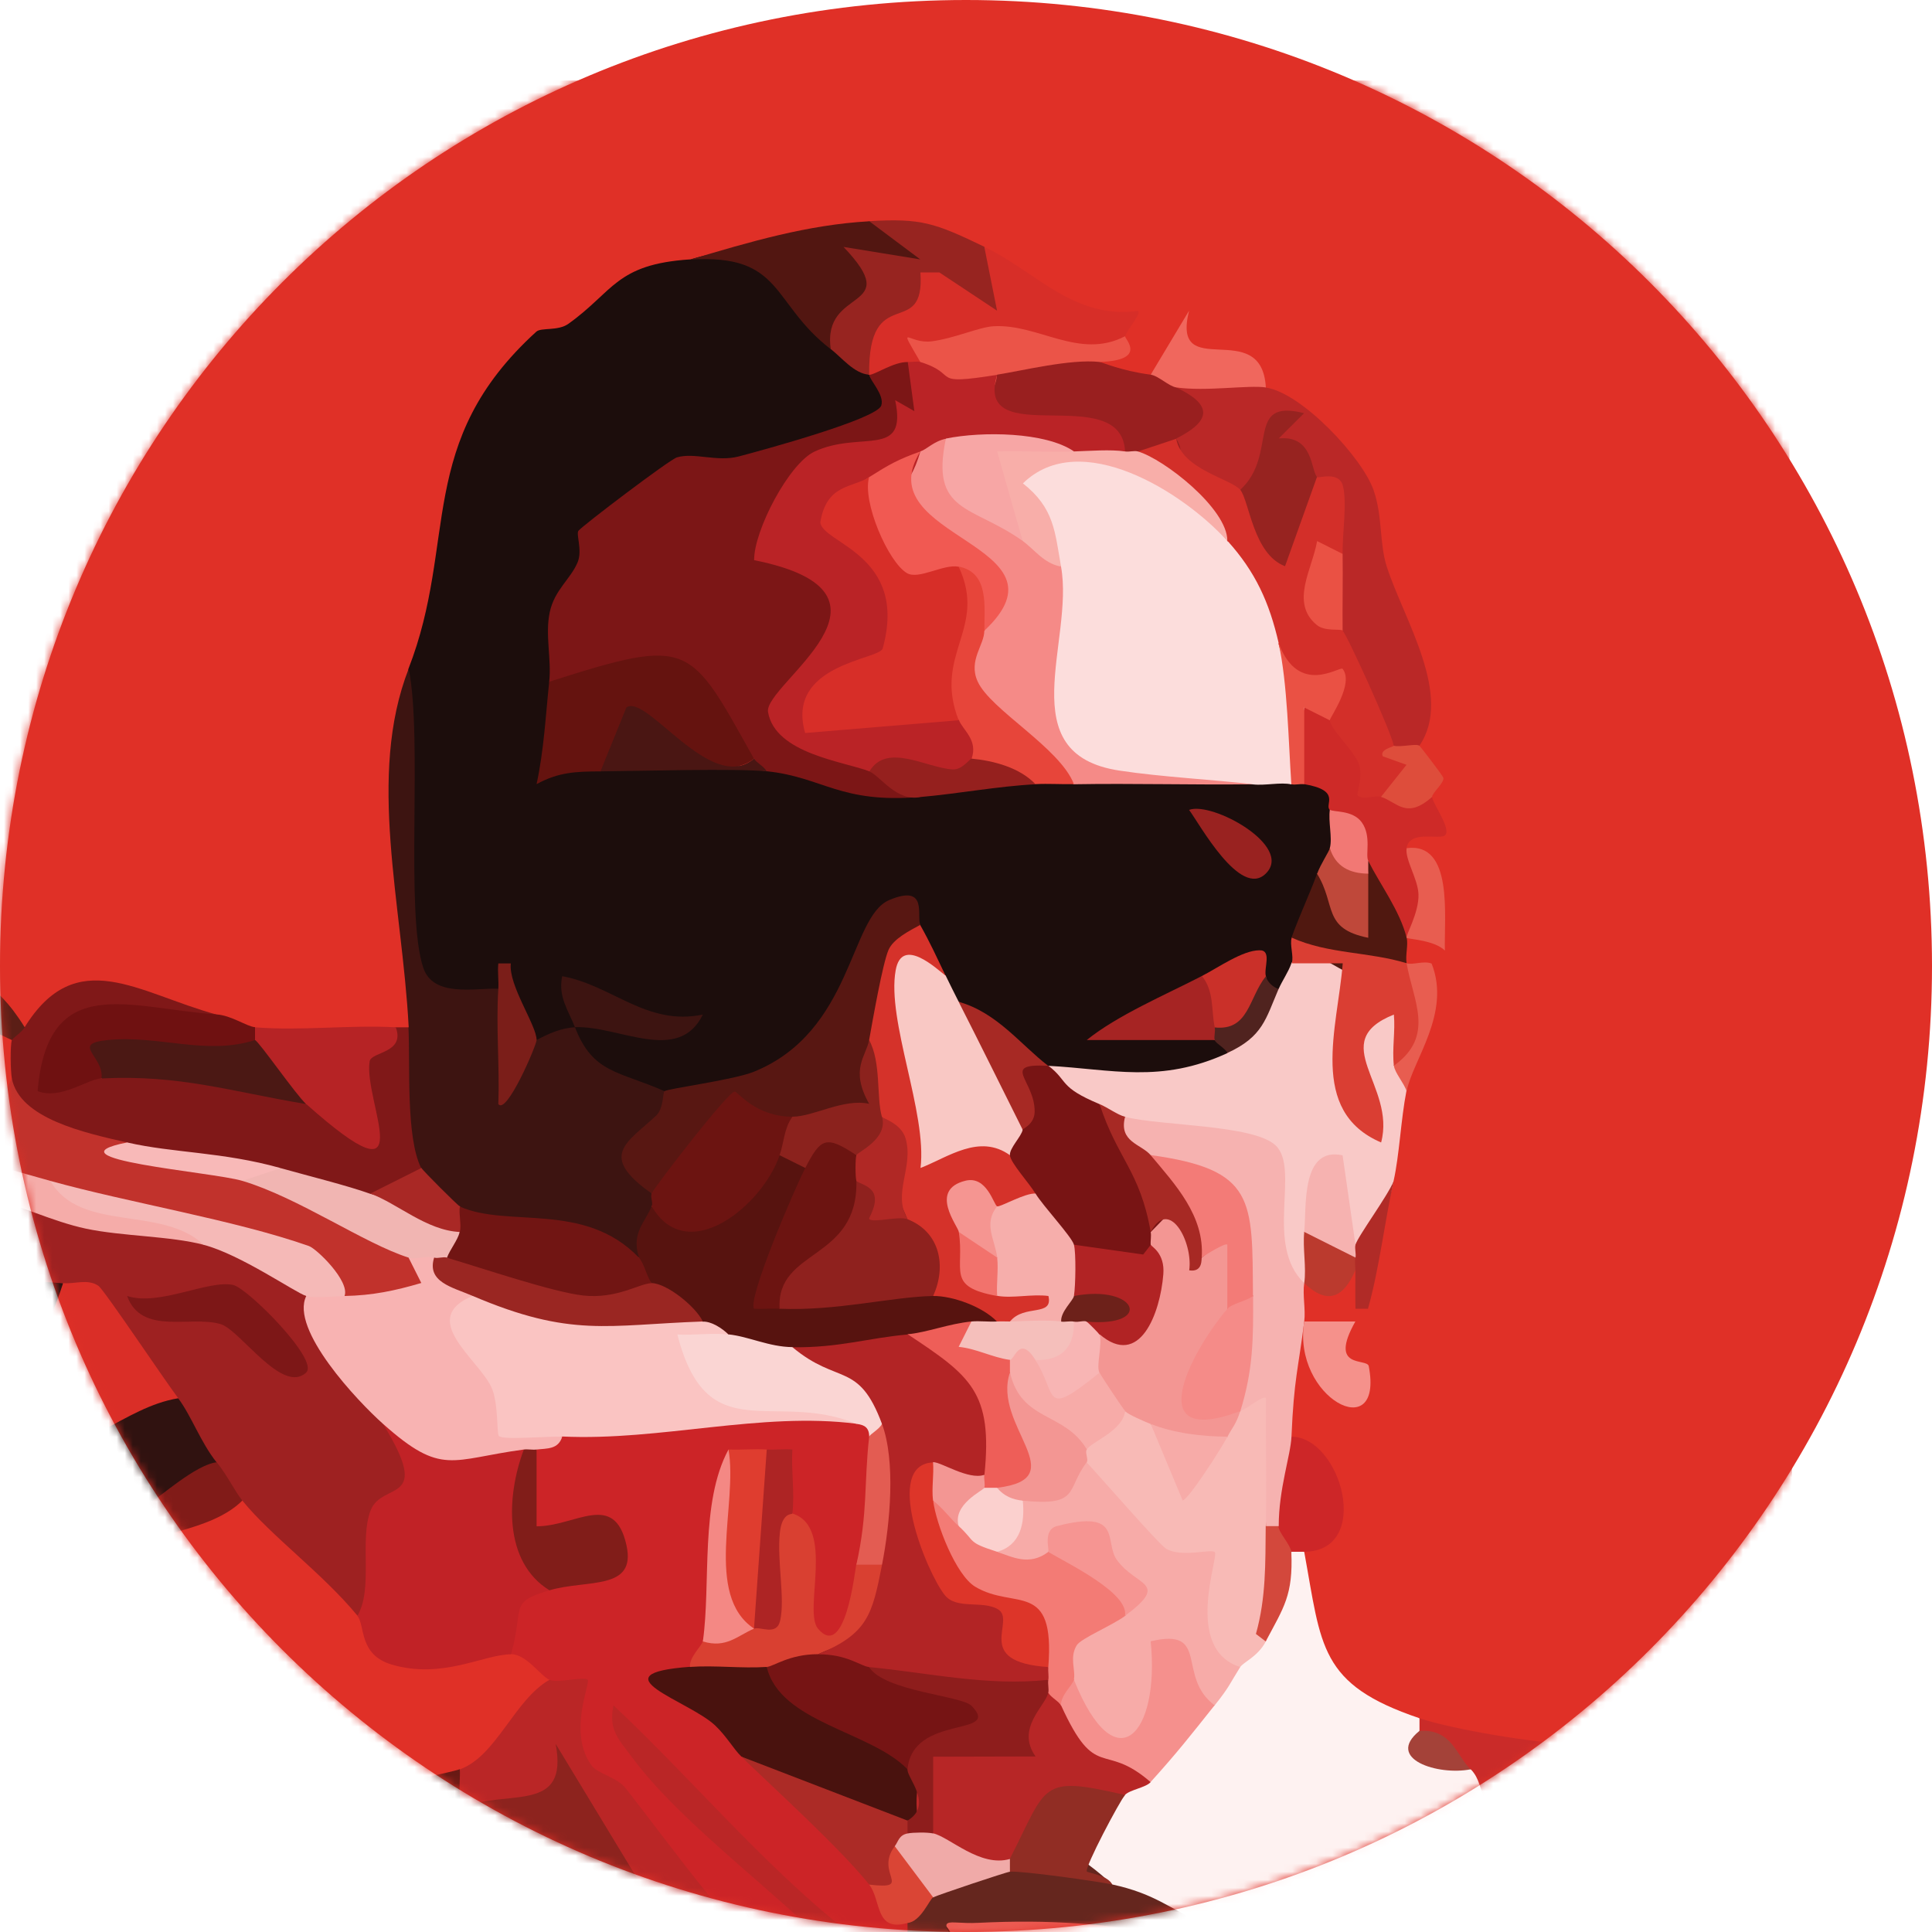 <svg width="240" height="240" viewBox="0 0 240 240" fill="none" xmlns="http://www.w3.org/2000/svg">
<g clip-path="url(#clip0_6304_28059)">
<g clip-path="url(#clip1_6304_28059)">
<path d="M120 240C186.5 240 240 186.5 240 120C240 53.5 186.5 0 120 0C53.5 0 0 53.5 0 120C0 186.5 53.5 240 120 240Z" fill="#E03027"/>
<mask id="mask0_6304_28059" style="mask-type:alpha" maskUnits="userSpaceOnUse" x="0" y="0" width="240" height="240">
<path d="M120 240C186.5 240 240 186.5 240 120C240 53.5 186.5 0 120 0C53.5 0 0 53.5 0 120C0 186.5 53.5 240 120 240Z" fill="#E03027"/>
</mask>
<g mask="url(#mask0_6304_28059)">
<path d="M106.384 176.88C108.4 175.552 109.104 176.368 107.968 178.464C110 182.208 109.888 191.904 106.384 194.352C111.328 198.08 100.448 208.384 98.72 203.456C99.296 198.128 99.2 192.976 98.448 188C97.168 186.192 96.112 183.536 95.264 180.048C93.792 184.32 91.984 184.336 90.496 180.048C88.64 187.632 88.592 195.04 90.352 202.288L87.312 203.888C90 204.896 89.472 205.952 85.728 207.072C85.952 209.296 85.056 209.776 83.12 209.216C88.032 208.576 95.76 213.376 92.096 218.192L105.52 226.688C109.024 229.12 109.856 231.584 107.984 234.08C110.88 233.584 112.464 235.184 112.752 238.848C114.144 239.296 114.112 239.824 112.752 240.432C112.192 244.544 110.912 245.008 107.984 242.016C105.776 241.04 104.624 241.456 104.8 243.6C107.632 245.296 106.176 246.176 103.216 246.784H98.448C88.224 243.52 78.608 229.392 72.576 220.096C69.584 215.472 69.12 214.08 68.256 208.64C64.528 211.344 63.12 209.712 63.488 205.456C57.76 202.56 62.848 191.952 68.256 197.504C67.808 194.528 70.016 193.072 74.912 193.152L74.32 191.152C64.064 195.632 63.408 187.584 66.672 180.016L69.856 178.432L73.024 175.312C84.16 174.704 95.296 175.216 106.416 176.848L106.384 176.88Z" fill="#CC2427"/>
<path d="M176.32 213.44C177.712 213.888 177.68 214.416 176.32 215.024C177.536 217.2 179.648 218.784 182.672 219.792C187.008 218.608 187.584 219.968 184.256 222.976C188.368 225.424 187.296 227.36 182.672 226.16C182.416 231.584 180.816 232.656 177.904 229.344C176.416 233.52 175.36 237.232 174.72 240.464C177.584 242.256 178.112 244.384 176.304 246.816H163.584L149.936 242.608L149.28 238.864C145.728 239.232 138.256 237.984 138.16 234.096C128.912 233.376 132.752 223.296 139.744 222.976C138.608 220.592 139.664 220.064 142.928 221.392C140.256 217.92 146.672 209.344 150.88 211.856C149.248 208.608 149.92 205.504 154.064 207.088C152.352 203.104 153.376 202.224 157.248 203.904C157.488 199.6 158.56 195.888 160.432 192.784C160.88 191.392 161.408 191.424 162.016 192.784C165.248 194.096 167.328 198.096 168.272 204.784C172.656 207.472 175.344 210.352 176.32 213.456V213.44Z" fill="#FEF2F1"/>
<path d="M25.328 154.624C28.624 152.64 39.008 156.032 38.048 160.976C41.632 164.32 49.328 172.288 47.584 176.864C54.448 182.064 54.864 186.128 48.832 189.008C49.744 196.096 48.272 199.984 44.4 200.704C39.312 201.728 27.488 191.44 30.096 186.4C25.552 187.6 24.56 185.568 26.912 181.632C22.224 183.808 19.568 177.504 22.144 173.68L18.464 174L7.84 159.376C4.672 163.024 0.032 163.536 -6.048 160.912C-9.36 164.576 -12.8 166.272 -14.4 160.96C-14.848 162.352 -15.376 162.32 -15.984 160.96V149.84C-15.312 145.76 -14.192 145.152 -10.432 144.688C1.536 147.92 13.456 151.216 25.344 154.608L25.328 154.624Z" fill="#9E2121"/>
<path d="M195.392 216.624C204.816 217.776 209.856 223.888 212.88 232.512C217.648 229.968 219.936 236.16 220.832 240.464C220.736 242.208 222.24 244.88 222.416 246.816H212.88C211.776 246 210.704 245.968 209.696 246.816H203.344L198.912 245.36C195.632 240.208 192.336 235.392 189.04 230.912C186.496 228.384 184.912 225.744 184.272 222.96C183.936 222.592 183.824 220.896 182.688 219.776C180.08 218.992 176.8 217.6 176.336 215.008V213.424C178.944 209.504 193.328 212.304 195.408 216.608L195.392 216.624Z" fill="#CA2B29"/>
<path d="M57.12 222.976C58.48 223.456 58.464 223.984 57.12 224.56C61.12 224.288 62.864 225.648 60.304 229.328C66.336 231.072 71.824 240.224 63.776 240.128C63.36 242.608 62.736 244.832 61.904 246.816H38.064C29.664 246.304 32.624 232.4 38.064 229.328C43.472 226.784 49.216 224.288 55.296 221.84L57.136 222.976H57.12Z" fill="#220E0E"/>
<path d="M9.424 215.024C12.336 213.952 16.048 215.008 20.544 218.208C20.896 212.24 27.552 213.904 30.08 218.208C34.432 215.168 39.424 221.232 34.848 224.56C33.376 227.728 31.792 227.312 29.248 225.52C33.36 232.288 29.616 242.8 23.712 246.816H18.944C12.688 246.336 16.016 239.76 20.112 237.024C20.656 233.424 19.216 230.848 15.76 229.328C15.536 225.664 13.744 228.016 10.384 236.368L7.808 235.68C5.456 236.784 3.344 235.184 1.456 230.912C-2.288 229.072 -0.144 227.616 3.04 226.144C1.744 224.416 1.216 222.304 1.456 219.792C-3.712 213.248 3.664 212.832 9.408 215.024H9.424Z" fill="#A72323"/>
<path d="M68.24 208.672C69.248 209.12 72.576 208.208 73.008 208.672C73.376 209.072 70.496 215.248 73.488 219.312C74.272 220.368 76.656 220.768 77.728 222.144C84.352 230.656 90.528 239.424 98.432 246.816H87.312L82.256 244.592L70.112 224.528C66.16 226.56 60.336 228.256 57.12 224.56C56.976 224.16 57.184 223.536 57.12 222.976C54.048 222.096 54.08 220.704 57.12 219.792C56.976 214.992 63.104 205.808 68.24 208.672Z" fill="#BA2626"/>
<path d="M87.312 246.816H65.056C61.648 244.384 62.464 240.048 67.472 233.808C64.4 233.376 62.4 231.648 60.288 229.328C59.76 228.128 57.92 226.928 57.104 224.56C63.184 222.208 70.672 225.344 69.024 216.624L87.312 246.816Z" fill="#8D231E"/>
<path d="M-14.416 232.512C-12.4 225.984 -7.504 220.448 -3.008 225.424C0.608 223.488 2.624 223.728 3.072 226.144C2.656 227.648 1.904 228.96 1.488 230.912C-1.157 238.101 -1.157 238.101 1.488 230.912C2.208 230.4 3.312 230.208 3.872 229.36C4.496 229.472 7.68 234.864 7.84 235.68C11.52 235.328 11.408 237.776 7.84 238.864C12.208 242.624 7.312 245.904 3.072 246.816H-14.416C-15.712 242.272 -15.648 237.072 -14.416 232.512Z" fill="#B82426"/>
<path d="M34.864 224.56C36.032 220.096 43.296 218.816 45.984 222.976C47.088 225.792 44.448 227.92 38.032 229.328C38.576 236.336 33.216 240.192 38.032 246.816H23.728C23.6 238.448 30.864 235.808 26.768 227.376C26.176 226.144 23.68 226.144 23.68 225.168C23.552 214.272 30.608 224.144 34.848 224.576L34.864 224.56Z" fill="#A02623"/>
<path d="M146.112 240.464C150.768 240.464 150.56 245.776 146.112 246.816H123.856C121.984 245.312 120.4 243.712 119.088 242.048C110.672 237.92 120.48 235.888 126.336 235.632C132.192 235.376 142.368 236.272 146.096 240.464H146.112Z" fill="#ED5D54"/>
<path d="M15.792 229.328L20.592 227.744C23.024 226.784 23.648 238.08 23.44 238.64C23.264 239.12 17.216 241.2 18.976 246.816H3.088C3.872 245.04 7.616 239.872 7.856 238.864C10.752 236.336 13.008 233.808 13.744 229.792L15.808 229.328H15.792Z" fill="#A02623"/>
<path d="M177.904 229.328C181.76 231.104 184.4 233.216 185.856 235.68C193.264 235.616 202.336 244.272 192.208 246.8H181.088C179.312 244.384 177.184 242.272 174.736 240.448C171.536 240.896 169.056 241.296 169.952 237.28L174.72 236.48C167.088 229.168 174.864 230.832 177.904 229.328Z" fill="#FBD4D2"/>
<path d="M6.256 146.688C12.112 149.344 18.4 151.312 25.12 152.576L25.328 154.64C21.168 153.536 15.168 153.584 10.656 152.624C2.368 150.848 -6 144.4 -16 149.872V140.336H-14.416C-7.2 138.608 1.648 140.368 6.24 146.688H6.256Z" fill="#F5ACA9"/>
<path d="M203.344 246.816H192.224C196.496 240.192 189.504 240.576 186.336 238.336C185.536 237.76 186 235.792 185.856 235.68C181.504 233.872 182.912 231.168 187.44 230.912C187.824 229.52 188.368 229.568 189.024 230.912C198.208 232.208 197.936 240.432 203.328 246.8L203.344 246.816Z" fill="#FCE7E7"/>
<path d="M60.288 229.328C65.888 230.464 69.472 229.328 72.992 234.896C65.792 237.216 71.504 238.64 71.712 239.008C76.224 246.928 68.352 242.784 64.272 240.432L65.056 246.8H61.872C59.136 240.144 65.248 238.56 65.04 238.064C64.304 236.256 61.776 232.672 60.272 229.312L60.288 229.328Z" fill="#421512"/>
<path d="M112.736 240.464C115.056 236.96 117.184 237.488 119.088 242.048C120.528 242.256 124.176 238.032 123.856 246.816H103.2C103.808 245.968 104.16 244.192 104.784 243.632C102.912 240.576 103.968 240.048 107.968 242.048C109.584 241.328 110.8 240.528 112.736 240.464Z" fill="#4C140C"/>
<path d="M163.6 246.816H146.112V240.464C145.664 239.136 146.72 238.608 149.296 238.88C154.352 241.12 159.536 242.816 163.6 246.832V246.816Z" fill="#BF342C"/>
<path d="M212.88 246.816H209.696L196.992 224.56C204.08 229.936 209.584 238.672 212.864 246.816H212.88Z" fill="#521612"/>
<path d="M181.088 246.816H176.32C174.72 244.608 172.528 242.912 174.736 240.464C175.056 240.416 175.904 238.88 177.2 238.864C181.328 238.832 181.456 243.504 181.104 246.816H181.088Z" fill="#F69A96"/>
<path d="M44.4 200.72C46.384 201.392 48.72 202.512 51.392 204.096C57.472 202.448 61.488 202.912 63.488 205.488C65.392 205.488 67.152 208.192 68.256 208.672C63.904 211.136 61.664 218.16 57.136 219.792C55.584 222.48 48.352 225.536 46.016 222.976C42.272 223.12 38.704 224.944 34.896 224.56C34.464 221.264 31.616 220.032 30.128 218.208C24.784 215.136 18.96 213.024 12.64 211.856L11.568 213.712C3.632 210.224 -2.368 210.128 -6.432 213.44C-5.008 213.824 -5.04 214.352 -6.432 215.024C-8.736 219.584 -14.16 216.224 -14.384 211.84C-14.384 210.784 -14.384 209.728 -14.384 208.656C-12.16 204.624 -7.936 202.496 -1.664 202.304C-1.712 197.312 9.872 189.68 14.224 192.768C19.2 187.552 24.496 185.424 30.112 186.416C33.664 190.8 40.048 195.424 44.416 200.72H44.4Z" fill="#E03027"/>
<path d="M65.056 180.064C65.632 185.872 66.688 191.712 68.24 197.552C63.072 199.088 65.168 199.68 63.472 205.504C60.096 205.504 54.992 208.64 48.672 206.784C44.528 205.552 45.392 201.952 44.4 200.736C46.4 197.28 44.624 191.36 46.032 187.648C47.44 183.936 53.84 187.024 47.584 176.896C50.208 176.288 53.056 176.736 56.144 178.24C59.68 177.12 62.656 177.728 65.072 180.08L65.056 180.064Z" fill="#C12226"/>
<path d="M87.312 164.16C89.12 159.904 91.312 161.184 90.496 165.744C87.392 170.832 90.688 173.008 100.384 172.272C104.064 172.592 106.064 174.128 106.4 176.864C94.528 175.344 82.032 179.024 69.84 178.448C61.936 181.232 58.048 179.6 58.144 173.536C53.264 168.784 48.944 158.224 58.704 160.96L60.528 159.696C60.528 159.696 69.456 161.184 87.312 164.144V164.16Z" fill="#FAC4C2"/>
<path d="M53.936 156.224C56.416 157.52 58 159.104 58.704 160.992C51.92 163.792 59.296 168.736 61.008 172.256C61.952 174.176 61.68 178.096 61.968 178.384C62.496 178.928 67.984 178.384 69.84 178.48C69.344 180.048 68.016 179.92 66.656 180.064C66.272 181.472 65.728 181.44 65.072 180.064C56 181.28 54.928 183.424 47.584 176.88C44.464 174.112 35.984 165.136 38.048 160.992C38.192 157.072 41.072 158.176 42.816 160.992C41.76 157.424 49.792 156.88 50.352 157.712C51.008 158.688 46.448 161.056 50.768 156.224C50.608 152.896 53.136 152.944 53.952 156.224H53.936Z" fill="#F8B3B2"/>
<path d="M85.728 207.088C88.032 205.136 94.48 203.568 95.264 207.088C96.48 206.544 97.552 206.768 98.688 207.296C102.464 209.056 114.576 215.872 112.736 219.792C115.776 218.592 116.256 227.84 112.736 226.144C111.504 228.864 108.992 229.04 105.216 226.656L92.08 218.192C91.136 217.28 90.288 215.728 88.848 214.352C85.6 211.264 73.856 207.936 85.728 207.056V207.088Z" fill="#49120E"/>
<path d="M138.176 234.096C143.52 235.264 145.136 237.024 149.296 238.864C149.456 240.352 147.152 240.624 146.112 240.448C137.36 238.992 130.576 238.416 121.456 238.864C117.552 239.056 116.256 237.712 119.088 242.048C117.088 241.776 114.288 240.4 112.736 240.464V238.88C111.488 235.824 112.704 234.448 115.92 235.696C115.472 231.44 118.656 230.384 125.456 232.512C128.928 226.112 134.752 231.024 138.176 234.096Z" fill="#65261E"/>
<path d="M90.496 165.76C92.272 163.008 97.504 164.128 98.448 167.344C109.216 168.16 112.928 171.328 109.568 176.88C109.776 178.512 109.584 179.088 107.984 178.464C107.952 177.36 107.44 177.008 106.4 176.88C96.08 172.64 87.856 180.208 84.144 165.776C86.224 165.888 88.432 165.552 90.496 165.776V165.76Z" fill="#FAD5D3"/>
<path d="M98.432 188.016C103.808 189.68 99.728 200.08 101.616 202.32C104.992 206.32 106.192 195.184 106.368 194.368C107.504 190.224 108.144 190.24 109.552 194.368C115.328 200.112 108.768 206.896 101.6 205.488C100.336 209.552 98.016 210.624 95.248 207.072C92.096 207.28 88.864 206.848 85.712 207.072C85.584 205.872 87.232 204.4 87.296 203.888C88.144 200.128 90.816 199.6 93.648 202.304C93.696 199.584 94.592 198 95.36 200.608L96.208 187.296L98.416 188L98.432 188.016Z" fill="#D94031"/>
<path d="M104.8 243.632C97.376 235.712 84.72 226.72 78.496 218.272C76.912 216.112 75.552 214.944 76.208 211.84C86.896 221.888 96.112 233.312 107.984 242.032C107.392 242.304 104.944 243.504 104.8 243.616V243.632Z" fill="#BA2626"/>
<path d="M66.656 180.064V189.6C71.456 189.632 76.32 185.136 77.824 191.968C79.072 197.632 72.928 196.176 68.256 197.552C62.528 194.032 62.896 185.856 65.072 180.064C65.584 180 66.144 180.128 66.656 180.064Z" fill="#811D19"/>
<path d="M112.736 226.16C114.128 226.608 114.096 227.136 112.736 227.744C114.432 229.872 113.6 230.624 111.152 229.328C113.072 234.48 113.376 239.68 107.968 234.096C104.304 229.552 96.672 222.64 92.08 218.208L112.736 226.16Z" fill="#AC2B26"/>
<path d="M95.264 180.064C98 184.128 96.048 197.664 93.68 202.32C92.656 202.624 91.552 202.864 90.48 202.624C87.76 202.016 89.504 183.68 90.496 180.064C92.08 180.128 93.68 179.968 95.264 180.064Z" fill="#DF3D2F"/>
<path d="M93.664 202.32C91.616 203.184 90.224 204.8 87.312 203.904C88.336 196.688 86.928 186.672 90.496 180.064C91.696 186.784 87.408 198.144 93.68 202.32H93.664Z" fill="#F48884"/>
<path d="M95.264 180.064C96.32 180.128 97.392 179.968 98.432 180.064C98.272 182.656 98.736 185.488 98.432 188.016C98.416 188.16 97.168 187.808 96.88 190.368C96.496 193.888 97.552 198.56 96.912 201.328C96.464 203.28 94.432 202 93.664 202.32L95.248 180.064H95.264Z" fill="#AD2424"/>
<path d="M109.568 194.368H106.384C107.824 187.856 107.312 184.416 107.968 178.48C108 178.208 109.28 177.52 109.552 176.896C114 177.68 114.752 180.208 111.824 184.464C113.008 190.496 112.24 193.808 109.552 194.368H109.568Z" fill="#E35C52"/>
<path d="M115.92 235.696C115.472 235.92 114.4 238.72 112.736 238.88C108.656 240.064 109.488 236 107.968 234.112C113.616 234.768 108.576 232.736 111.152 229.344C114.928 227.904 119.136 232.352 115.92 235.696Z" fill="#DA4535"/>
<path d="M-14.416 10H222.416C221.92 78.304 223.056 146.72 222.416 215.04C216.368 219.632 202.64 220.288 195.392 216.624C191.008 216.624 180.32 214.8 176.32 213.44C163.84 209.232 164.176 204.56 162.016 192.784C164.144 188.368 163.616 183.6 160.432 178.48C157.568 175.264 156.32 166.064 162.016 164.176L164.72 165.216C170.48 164.496 164.64 171.392 162.016 164.176C157.952 162.432 157.936 161.184 162.016 159.408C163.728 157.472 166.048 157.376 168.368 157.824C169.232 163.632 169.824 162.48 170.144 154.368L173.136 146.704C172.016 146.144 170.992 145.424 170.352 144.336C170.064 143.84 173.968 136.592 174.736 135.568L174.352 132.784C178.768 126.992 177.392 121.12 174.736 119.68C171.696 118.752 171.696 117.328 174.736 116.496C178.768 113.2 178.928 109.328 174.736 105.376C173.856 103.472 174.928 101.344 177.92 99.024C175.76 97.472 175.232 95.344 176.336 92.672C172.4 82 169.696 70.96 168.192 59.536C166.592 56.832 159.472 47.968 157.824 51.648L157.264 48.16C152.8 45.12 148.624 45.616 142.96 46.576C140.976 51.008 136.688 49.76 136.608 44.992C137.792 43.856 138.864 42.8 139.792 41.808C136.368 37.616 140.368 40.144 140.128 40.288C135.616 43.136 123.392 36.624 122.304 30.688C118.624 32.128 113.856 31.072 108 27.504C102.416 31.824 95.008 33.424 85.744 32.272L84.448 35.584C74.032 39.856 62.304 46.288 59.376 58.256L54.544 82.064L50.768 83.136C48.464 97.712 49.456 111.472 53.744 124.416L50.768 127.648C50.32 129.04 49.792 129.008 49.184 127.648C44.528 131.84 35.904 132.864 31.696 127.648C30.192 129.232 26.448 128.768 26.928 126.064L12.016 123.408C8.688 124.768 5.712 126.176 3.088 127.648C1.552 127.296 1.008 127.808 1.504 129.232C4.56 129.504 3.984 132.992 1.504 134C4.848 143.008 -10.16 141.36 -14.384 137.184V10H-14.416Z" fill="#E03027"/>
<path d="M134.992 181.648L138.48 180.768C143.232 187.04 146.24 189.888 153.184 191.952C153.28 196.976 153.568 202.016 154.064 207.088C152.72 209.232 152.736 209.536 150.88 211.856C148.768 213.808 147.536 213.36 145.904 211.328C143.936 222.24 132.656 217.808 133.408 208.672C128.576 205.024 134.08 195.984 139.76 200.72C141.952 197.6 134.752 189.728 130.224 192.768C132.192 198.352 124 197.728 123.872 192.768C123.088 189.536 123.472 187.168 127.056 186.416C128.624 184.144 131.936 180.768 135.008 181.648H134.992Z" fill="#F7ABA8"/>
<path d="M157.248 189.6C159.168 193.632 159.168 198.4 157.248 203.904C156.256 205.792 154.432 206.496 154.064 207.088C146.912 204.816 151.504 193.264 150.896 192.8C150.352 192.384 146.864 193.504 144.896 192.416C144.016 191.92 136.592 183.36 134.992 181.664C133.616 181.152 133.616 180.624 134.992 180.08C132.416 176.096 136.144 174.512 139.76 175.312C142.608 172.256 143.44 172.768 142.944 176.896C146.144 179.824 148.432 180.288 152.48 178.48C151.216 177.536 151.744 176.48 154.064 175.296C154.912 172.912 158.56 169.776 158.912 172.48C159.616 177.872 158.336 184.24 157.232 189.6H157.248Z" fill="#F8BAB6"/>
<path d="M131.808 211.856C134.96 215.824 138.688 217.696 143.008 217.456L142.928 221.392C142.32 222.064 140.336 222.336 139.744 222.976C138.176 225.136 135.632 225.84 132.128 225.12C130.496 229.456 128.272 231.392 125.44 230.928C121.84 233.568 114.704 233.632 115.904 227.744C115.04 227.776 114.352 227.776 114.32 227.616C112.432 219.44 116.352 215.184 124.656 215.008C125.232 211.52 126.464 209.232 130.208 210.24C132.256 208.288 132.544 209.136 131.792 211.824L131.808 211.856Z" fill="#B72626"/>
<path d="M133.408 208.672C138.608 221.632 144.096 215.392 142.944 203.888C150.384 202.128 146.08 208.24 150.88 211.84C147.872 215.616 146.272 217.68 142.928 221.376C137.024 216.24 136.192 221.44 131.808 211.84C130.56 209.984 131.056 207.792 133.392 208.656L133.408 208.672Z" fill="#F5908D"/>
<path d="M139.76 222.976C139.136 223.648 134.72 231.968 135.008 232.48C135.088 232.64 137.648 232.96 138.16 234.096C136.288 233.696 126.816 232.368 125.44 232.512C124.048 232.064 124.08 231.536 125.44 230.928C130.176 221.664 129.088 220.512 139.744 222.976H139.76Z" fill="#912D24"/>
<path d="M160.416 178.464C166.624 178.512 170.544 192.704 162 192.768H160.416C158.144 193.68 157.776 191.52 158.832 189.584C157.664 186.672 157.664 179.952 160.416 178.464Z" fill="#CD2628"/>
<path d="M182.672 226.16C185.136 226.752 186.992 228.352 187.44 230.928L185.856 235.696C183.856 234.272 177.424 235.12 177.904 229.344C179.248 228.672 181.552 227.152 182.672 226.16Z" fill="#BD302C"/>
<path d="M189.04 230.928C188.528 230.848 187.968 230.992 187.456 230.928C182.976 230.304 182.064 232.832 182.688 226.16C183.776 225.2 184.4 224.56 184.272 222.976C185.728 224.576 192.736 223.776 189.04 230.928Z" fill="#811B18"/>
<path d="M160.416 192.784C160.64 198.176 159.488 199.648 157.232 203.904L156.016 202.976C157.28 198.48 157.184 194.192 157.232 189.6C157.68 188.208 158.208 188.24 158.816 189.6C158.816 190.368 160.368 191.952 160.4 192.784H160.416Z" fill="#D3483C"/>
<path d="M182.672 219.792C178.672 220.592 172.032 218.512 176.32 215.024C180.336 214.72 180.912 218.064 182.672 219.792Z" fill="#A44239"/>
<path d="M222.416 215.024C222.384 218.72 222.496 222.448 222.416 226.144C221.968 229.008 219.584 229.456 215.264 227.44C216.08 229.92 215.536 231.344 212.88 232.496C207.264 226.416 201.792 221.76 195.392 216.608C204.112 216.608 213.28 213.68 222.416 215.024Z" fill="#FCDEDC"/>
<path d="M222.416 226.16C222.304 231.616 221.056 236.016 220.832 240.464C217.088 238.816 215.36 235.184 212.88 232.512L211.312 222.976L222.416 226.16Z" fill="#F8ADA9"/>
<path d="M7.84 159.392L10.256 162.176C2.56 177.264 5.2 180.368 18.16 171.504L22.144 173.712C23.776 175.888 24.928 179.184 26.912 181.664C27.904 185.792 22.048 189.04 18.96 186.432C9.52 193.968 -5.408 201.152 -14.416 191.2V161.008C-8.256 161.872 -9.536 160.224 -9.632 154.656C-3.808 160.528 1.008 158.704 7.84 159.424V159.392Z" fill="#301210"/>
<path d="M7.84 159.392C9.248 159.536 10.88 158.816 12.224 159.728C12.928 160.208 20.336 171.296 22.144 173.696C15.328 174.8 10.336 181.04 3.072 180.064C1.44 171.856 5.568 166.624 7.84 159.392Z" fill="#DA2E27"/>
<path d="M6.256 146.688L10.032 144.4C11.696 144.336 32.864 150.384 36.16 151.648C40.512 153.328 48.512 156.992 42.8 160.992C41.456 161.024 38.944 161.296 38.032 160.992C36.64 160.544 29.888 155.84 25.312 154.64C20.032 149.68 10.016 153.184 6.24 146.688H6.256Z" fill="#F5B9B7"/>
<path d="M38.032 170.512C35.04 173.264 29.824 165.184 27.392 164.48C23.632 163.392 17.568 165.92 15.792 160.992C19.792 162.304 25.92 158.928 28.992 159.632C30.784 160.048 39.696 168.976 38.032 170.496V170.512Z" fill="#7D1717"/>
<path d="M30.096 186.416C26.176 190.304 18.288 190.56 14.208 192.768C11.904 190.944 13.488 188.816 18.976 186.416C19.696 186.128 24.32 181.92 26.928 181.648C28.272 183.328 29.152 185.232 30.112 186.416H30.096Z" fill="#811B18"/>
<path d="M57.12 219.792C57.184 220.832 57.008 221.936 57.12 222.976C50 224.352 46.128 231.152 38.048 229.328C37.984 228.528 35.808 226.528 36.464 226.16C42.144 228.368 44.4 223.696 46 222.96C49.872 221.216 55.808 220.256 57.12 219.776V219.792Z" fill="#691914"/>
<path d="M-6.464 215.024L-3.216 216.304C-4.416 219.568 -2.848 220.736 1.488 219.792C7.088 222.08 3.664 224.016 3.072 226.144C-1.52 226.08 -4.288 230.272 -5.664 224.56C-7.872 228.432 -10.48 230.496 -14.416 232.496C-14.56 225.632 -14.384 218.704 -14.416 211.84L-6.464 215.024Z" fill="#CA2928"/>
<path d="M9.424 215.024C1.872 213.712 3.936 216.176 1.472 219.792C0.784 220.816 -0.144 222.656 -1.264 222.944C-8.848 224.944 -5.936 220.256 -6.48 215.024C-6.528 214.496 -6.4 213.952 -6.48 213.44C-4.72 208.592 7.584 211.088 9.408 215.024H9.424Z" fill="#EB574D"/>
<path d="M30.096 218.208C26.96 215.824 22.64 218.4 20.56 218.208C15.392 216.784 12.752 214.672 12.608 211.856C15.648 212.048 17.744 208.912 24.656 211.744C30.368 214.096 28.464 216.208 30.096 218.208Z" fill="#F05D53"/>
<path d="M12.608 211.856L20.56 218.208C15.68 217.744 13.472 216.176 9.44 215.024C4.416 213.6 -0.656 209.424 -6.448 213.44C-6.576 212.56 -8.656 210.672 -8.032 210.272C-1.056 208.816 6.592 211.456 12.624 211.84L12.608 211.856Z" fill="#F59490"/>
<path d="M7.84 235.696C13.36 232.144 11.184 225.712 15.024 221.408C19.12 220.192 16.128 228.208 15.792 229.344C14.768 232.848 12.304 242.464 7.84 238.88C8 238.224 7.984 236.416 7.84 235.696Z" fill="#7F1E19"/>
<path d="M1.488 230.928C0.688 234.64 2.624 244.976 -4.864 245.216C-3.968 240.448 -2.688 233.856 1.488 230.928Z" fill="#972521"/>
<path d="M15.792 141.92L15.152 143.184C21.088 143.28 26.064 144.464 30.096 146.688C36.368 146.784 49.12 150.032 50.752 156.224L52.336 159.376C49.072 160.336 46.272 160.928 42.8 160.992C43.488 159.152 39.344 155.12 38.368 154.784C29.136 151.536 15.92 149.392 6.24 146.688C-0.688 144.768 -7.616 142.784 -14.416 140.336V137.152C-8.896 136.336 -1.168 139.808 1.472 133.968C4.512 136.544 8.736 137.968 14.16 138.272L15.776 141.904L15.792 141.92Z" fill="#C1322C"/>
<path d="M18.96 186.416L14.192 192.768C8.88 195.648 4.864 198.864 -1.696 202.304C-8.544 205.776 -12.768 205.248 -14.416 200.72V191.184C-10.128 191.504 -0.064 193.392 3.648 192.832C4.736 192.672 4.688 190.192 4.976 190.096C7.664 189.248 17.328 187.056 18.96 186.416Z" fill="#691310"/>
<path d="M100.032 145.088C102.624 148.304 101.136 153.344 95.552 160.224L96.848 162.576C99.68 158.512 113.84 155.792 115.92 160.992C117.184 156.16 123.04 161.648 123.872 164.176C123.056 167.056 121.712 166.944 120.688 164.176C119.456 167.648 116.816 168.176 112.736 165.76C110.88 170.336 106.112 170.864 98.432 167.344C95.504 167.312 93.008 166.016 90.48 165.76C89.696 164.992 88.368 164.128 87.296 164.176C83.12 163.568 81.008 161.984 80.944 159.408C76.656 160.192 76.432 159.408 79.36 156.224C75.488 152.432 75.088 149.44 80.944 149.872C86.56 150.112 90.288 149.392 93.2 143.92L96.848 143.52C99.04 139.68 100.912 140.912 100.032 145.104V145.088Z" fill="#57130F"/>
<path d="M80.96 159.392C82.816 159.424 86.384 162.256 87.312 164.16C75.424 164.576 70.976 166.208 58.704 160.976C56.144 159.888 52.976 159.248 53.936 156.208C54.368 154.832 54.896 154.864 55.52 156.208L56.736 154.368C63.712 156.192 70.816 157.12 78.048 157.152L80.944 159.392H80.96Z" fill="#9A2622"/>
<path d="M45.984 148.272C50.64 146.704 54.688 149.152 57.104 153.04C60.4 155.984 59.856 156.448 55.52 156.224C55.04 156.08 54.416 156.368 53.936 156.224C53.072 155.952 51.616 156.496 50.752 156.224C45.248 154.48 37.072 148.768 30.096 146.688C29.536 145.184 31.12 144.656 34.864 145.104C37.168 140.528 45.232 143.872 45.984 148.288V148.272Z" fill="#F1B5B2"/>
<path d="M101.616 205.488C106.848 203.136 108.96 203.664 107.968 207.072L123.712 210.992C125.024 214.848 122.448 216.864 115.984 217.04C115.04 218.416 113.968 219.344 112.736 219.792C108.176 215.056 96.88 214 95.248 207.072C96.08 207.024 98.048 205.488 101.6 205.488H101.616Z" fill="#761414"/>
<path d="M130.224 208.672C131.616 208.96 131.568 209.504 130.224 210.256C129.904 211.904 126.144 214.672 128.64 218.192L115.92 218.224V227.744C115.44 231.904 114.432 231.472 112.736 227.744V226.16C116 224.208 112.64 220.832 112.736 219.808C113.344 212.848 124.592 215.856 120.672 211.888C119.44 210.64 109.904 210.112 107.968 207.104L111.12 204.256C117.968 204.784 124.032 205.92 130.208 208.688L130.224 208.672Z" fill="#8E1D1C"/>
<path d="M115.92 227.744C117.968 228.208 121.744 232 125.456 230.928V232.512C124.96 232.56 116.48 235.408 115.92 235.696L111.152 229.344C111.6 228.752 111.664 227.968 112.736 227.76C113.456 227.616 115.232 227.6 115.92 227.76V227.744Z" fill="#F0AAA8"/>
<path d="M112.736 165.76C120.912 164.816 129.28 178.96 122.272 183.248C119.568 187.728 117.184 185.952 115.92 181.664C112.064 188.72 117.168 199.344 125.84 199.68C126.96 202.288 128.416 204.752 130.224 207.088C131.632 207.488 131.6 208.016 130.224 208.672C122.64 209.488 115.408 207.808 107.968 207.088C106.88 206.976 105.28 205.488 101.616 205.504C107.824 202.928 108.352 200.56 109.568 194.384C110.592 189.152 111.264 181.504 109.568 176.896C106.656 169.056 104.112 172.096 98.448 167.36C104.224 167.44 107.824 166.208 112.752 165.776L112.736 165.76Z" fill="#B22425"/>
<path d="M85.728 32.24C95.6 29.136 102.768 33.792 103.216 43.36C106.016 40.48 107.6 41.536 107.984 46.544C112.144 45.2 111.936 50.048 109.456 52.64C108.56 53.584 88.304 61.648 85.024 59.792C76.96 64.384 71.088 72.304 71.424 81.728L68.224 84.688L71.104 87.824C70.176 90.8 71.328 93.456 74.576 95.808L77.84 92.576C83.616 93.712 89.408 94.8 95.232 95.808L97.008 93.904C102.672 96.24 108.432 97.92 114.304 98.976C117.072 95.536 124.064 95.728 128.608 97.392C129.152 93.92 131.232 95.488 133.376 97.392C140.624 96.464 148.032 96.464 155.632 97.392C156.992 93.056 159.152 92.928 160.4 97.392C160.928 96.032 161.456 96.032 161.984 97.392C164.736 92.064 169.568 97.44 165.168 100.576C167.984 101.872 168.496 104.48 165.168 105.344C167.952 108.544 167.936 108.704 163.584 108.528C165.056 114.128 164 116.768 160.4 116.48C163.152 118 163.632 118.864 160.4 119.664C162.72 121.952 162.032 123.296 158.816 122.848C156.544 125.024 155.984 124.128 157.232 121.264C153.792 122.768 151.136 122.768 149.28 121.264C147.6 124.384 148.128 127.024 150.864 129.216C153.184 127.504 154.08 128.24 152.448 130.8C150.88 139.776 136.368 135.936 130.192 132.384C126.224 132.32 122.512 129.664 119.072 124.432C114.8 125.04 114.448 124.32 117.488 121.248C112.8 118 111.728 115.872 114.304 114.896C109.808 113.856 106.608 118.256 104.672 128.096C101.376 132.432 96.768 137.536 90.96 134.8C86.832 138.464 84.016 138.704 82.512 135.536C78.672 140.32 66.656 133.504 71.392 127.584C72.661 125.813 72.661 125.813 71.392 127.584C71.552 131.84 69.536 132.096 66.624 129.168C64.48 129.12 62.896 127.008 61.856 122.816C62.592 127.056 54.496 126.864 52.832 125.04C48.672 120.512 49.936 90.432 50.736 83.088C56.912 67.264 51.52 54.944 66.624 41.2C67.232 40.656 69.312 41.152 70.608 40.224C76.24 36.208 76.48 32.832 85.696 32.224L85.728 32.24Z" fill="#1C0D0C"/>
<path d="M61.888 122.848C63.264 127.68 64.848 129.792 66.656 129.2C68.096 128.416 69.776 127.68 71.424 127.616C70.608 125.504 69.296 123.808 69.84 121.264C76.064 122.4 80.32 127.488 87.312 126.032C84.272 132.24 76.896 127.392 71.424 127.6C73.648 133.376 76.896 133.04 82.544 135.552C85.392 136.688 84.912 139.616 81.104 144.336L80.96 148.256C82.32 148.672 82.288 149.2 80.96 149.84C80.144 151.824 78.384 153.2 79.376 156.192C77.184 157.616 74.432 157.248 71.152 155.088C63.328 155.536 58.64 153.776 57.12 149.824C54.144 151.664 49.824 148.176 52.352 145.056C46.704 146 47.968 131.6 50.768 127.568C49.952 112.208 45.568 96.4 50.768 83.072C52.544 91.76 50.288 113.344 52.576 120.208C53.808 123.92 58.96 122.736 61.888 122.816V122.848Z" fill="#3D1411"/>
<path d="M160.416 119.664C161.712 116.992 171.456 118.432 169.52 123.424C175.904 123.104 175.648 127.504 173.12 132.384C174.656 131.248 175.184 132.32 174.704 135.568C174.016 139.104 173.84 143.472 173.12 146.688C172.24 151.04 170.656 153.68 168.352 154.64C165.664 152.272 163.552 151.744 162 153.056C165.392 155.984 166.528 157.232 162 159.408C160.496 159.968 159.184 159.856 158.112 158.8L156.208 144.448C149.712 143.376 144.224 141.472 139.76 138.752C138.848 139.952 137.792 139.424 136.576 137.168C132.368 141.168 128.784 136.928 130.224 132.4C138.144 132.816 144.16 134.64 152.48 130.816C153.312 128.56 156.64 125.008 158.832 122.864C159.296 121.792 160.032 120.784 160.416 119.68V119.664Z" fill="#F9C9C7"/>
<path d="M26.912 126.016C24.704 127.952 20.832 128.256 15.264 126.928C8.848 126.544 6.176 131.328 12.608 133.968C18.144 129.248 32.192 131.968 38.032 137.152C40.192 135.76 41.776 135.536 43.328 137.472C41.344 132.464 43.296 129.184 49.152 127.616H50.736C50.976 132.176 50.384 141.232 52.32 145.104C53.968 148.864 51.856 149.92 45.968 148.288C43.168 147.28 38.08 146.016 34.848 145.104C27.68 145.68 21.328 144.624 15.776 141.92C10.576 140.736 2.432 138.976 1.472 133.968C1.296 133.056 1.248 129.92 1.472 129.2C-0.608 126.928 0.304 126.096 3.056 127.616C9.472 117.248 17.136 123.36 26.896 126.032L26.912 126.016Z" fill="#801818"/>
<path d="M157.248 48.144C161.728 48.8 169.248 56.864 170.64 60.912C171.776 64.208 171.328 67.504 172.288 70.448C174.432 77.04 180.56 86.448 176.32 92.64C176.32 96.768 175.248 96.768 173.136 92.64C168.352 93.536 168 87.392 168.144 83.6C164.448 82.56 163.984 80.8 166.768 78.336C163.408 75.664 163.424 71.488 166.768 68.8L163.84 67.008C165.04 64.096 164.96 61.52 163.584 59.264C161.072 60.24 160.176 59.68 159.504 57.52C158.736 60.816 157.616 62.352 154.048 60.848C152.672 63.936 143.392 56.672 146.096 54.496C145.664 52.448 145.664 50.336 146.096 48.144C147.792 44.592 155.168 44.784 157.216 48.144H157.248Z" fill="#BA2827"/>
<path d="M139.76 138.736C144.08 139.872 155.728 139.68 158.464 142.288C161.552 145.232 157.024 154.64 162.016 159.392C161.792 160.896 162.208 162.64 162.016 164.16C161.28 170.064 160.736 171.264 160.432 178.464C160.32 180.848 158.848 184.928 158.848 189.584H157.264C157.328 184.304 157.232 178.976 157.264 173.696C156.96 173.248 155.072 174.912 154.096 175.28C149.776 172.384 152.576 164.464 155.68 160.976L154.08 160.08C154.592 152.512 149.888 147.024 142.96 143.488C141.28 145.984 137.296 140.208 139.776 138.72L139.76 138.736Z" fill="#F6B2B0"/>
<path d="M122.272 30.656C128.72 33.76 133.376 39.696 141.36 38.624C141.84 38.944 139.952 41.008 139.76 41.792L139.472 43.184C130.8 43.248 122.432 43.84 114.32 44.976C113.84 46.304 113.312 46.288 112.736 44.976C112.8 48.48 109.696 49.152 107.968 46.56C101.312 43.2 113.504 31.776 116.064 30.976C118.656 32.496 120.72 32.384 122.272 30.656Z" fill="#D72E28"/>
<path d="M122.272 30.656L123.856 38.592L116.688 33.84H114.336C114.944 42.432 107.824 34.88 107.968 46.544C106.128 46.432 104.544 44.4 103.2 43.36C100.352 39.712 100.112 37.456 104.096 34.928C99.504 27.232 111.168 28.88 114.336 32.224C114.656 32.56 105.376 29.44 107.984 27.472C114.448 27.104 116.064 27.664 122.288 30.656H122.272Z" fill="#972420"/>
<path d="M107.968 27.472L114.32 32.224L104.784 30.672C112.496 38.768 102.064 35.52 103.2 43.376C95.728 37.632 97.36 31.488 85.712 32.256C93.168 30.032 100.32 27.92 107.968 27.488V27.472Z" fill="#521611"/>
<path d="M136.576 44.96C136.96 45.008 139.232 46.048 142.928 46.544C145.6 43.152 146.848 43.936 146.112 48.128C150.336 50.144 150.816 52.112 146.112 54.48C147.568 56.88 145.984 57.408 141.344 56.064C140.848 57.424 140.304 57.424 139.76 56.064L136.304 54.144C122.208 53.136 118.064 50.592 123.872 46.528C124.752 41.392 132.896 43.152 136.592 44.944L136.576 44.96Z" fill="#991F1F"/>
<path d="M49.168 127.616C50.352 130.848 46.128 130.624 45.92 131.84C45.104 136.848 52.784 150.272 38.048 137.152C31.664 135.104 29.552 132.464 31.696 129.2C30.304 128.752 30.336 128.224 31.696 127.616C37.44 128.08 43.408 127.296 49.184 127.616H49.168Z" fill="#B62325"/>
<path d="M165.2 89.472C169.072 89.104 171.184 92.272 171.552 99.008C173.168 96.688 175.28 96.688 177.904 99.008C177.968 99.84 180.352 103.024 179.504 103.76C178.816 104.368 175.104 103.056 174.72 105.36C178.496 107.472 179.536 116.592 174.72 116.48C171.376 116.624 170.448 116.16 171.92 115.04L169.952 106.944C167.808 105.6 166.224 103.488 165.184 100.592C164.496 99.952 166.688 98.192 162 97.408C158.912 92.816 162.544 79.36 165.184 89.456L165.2 89.472Z" fill="#CE2A28"/>
<path d="M26.912 126.016C28.768 126.144 30.656 127.52 31.68 127.6V129.184L30.544 132.736C23.168 130.864 17.184 131.264 12.608 133.952C10.912 134.032 7.488 136.672 4.672 135.536C5.936 120.624 16 125.264 26.912 126.016Z" fill="#6F1111"/>
<path d="M139.76 41.776C139.696 42.064 142.64 44.784 136.576 44.96C132.944 44.576 127.024 46.048 123.856 46.544C123.28 52.672 113.264 51.168 114.32 44.96C111.376 39.872 112.848 42.784 115.744 42.4C118.64 42.016 121.584 40.64 123.408 40.528C128.976 40.192 134.048 44.72 139.744 41.776H139.76Z" fill="#EB5448"/>
<path d="M174.736 116.48C174.96 117.376 174.56 118.656 174.736 119.664L172.24 122.288C169.856 122.832 162.864 118.288 160.432 116.48C161.472 113.616 162.704 111.024 163.616 108.528C166.224 109.792 168.336 109.792 169.968 108.528C168.576 108.08 168.608 107.552 169.968 106.944C171.456 109.904 173.888 113.12 174.736 116.48Z" fill="#501810"/>
<path d="M142.944 46.544L147.712 38.592C145.424 47.728 156.736 39.168 157.248 48.128C155.024 47.808 149.856 48.656 146.128 48.128C145.216 48 143.888 46.672 142.944 46.544Z" fill="#F0675D"/>
<path d="M162.016 164.16H168.368C164.96 170.192 169.824 168.656 170.032 169.712C171.936 179.664 160.48 173.648 162.016 164.16Z" fill="#F5918B"/>
<path d="M174.736 105.36C180.576 104.592 179.376 113.856 179.488 118.08C178.16 116.768 174.912 116.672 174.736 116.496C174.544 116.288 176.288 113.424 176.208 111.088C176.144 109.184 174.512 106.768 174.736 105.36Z" fill="#E85D50"/>
<path d="M176.32 92.64C176.512 92.8 179.232 96.368 179.296 96.608C179.472 97.2 177.872 98.528 177.904 98.992C174.672 101.856 173.552 99.616 171.552 98.992C169.808 95.904 168.432 89.536 173.136 92.64C174.032 92.848 175.952 92.336 176.32 92.64Z" fill="#DE4D3B"/>
<path d="M174.736 119.664C175.504 119.904 176.848 119.312 177.84 119.696C180.288 125.856 175.488 131.712 174.736 135.552C174.416 134.544 173.248 133.248 173.152 132.368L174.688 126.432C171.472 125.52 171.296 121.232 174.752 119.648L174.736 119.664Z" fill="#E85D50"/>
<path d="M3.072 127.616C2.64 128.304 1.568 128.944 1.488 129.2C-10.64 123.968 -4.352 115.648 3.072 127.616Z" fill="#5B1E16"/>
<path d="M168.368 156.224C169.712 156.608 169.68 157.136 168.368 157.808C166.912 161.152 164.944 162.192 162.016 159.392C162.304 157.408 161.808 155.088 162.016 153.04C165.024 148.48 166.96 152.272 168.368 156.224Z" fill="#BB3A2E"/>
<path d="M173.136 146.688C171.984 151.808 171.376 157.44 169.936 162.576H168.384C168.336 160.992 168.384 159.408 168.368 157.824C168.368 157.312 168.272 156.72 168.368 156.24C167.44 155.76 167.456 155.232 168.368 154.656C168.672 153.568 172.368 148.608 173.136 146.704V146.688Z" fill="#B02B27"/>
<path d="M119.104 189.6C122.24 186.768 124.16 189.12 123.872 192.784C125.648 193.344 127.808 194.608 130.224 192.784C133.728 188.208 142.288 197.6 139.76 200.736C138.24 201.872 134.288 203.536 133.776 204.352C132.8 205.888 133.664 207.504 133.392 208.688C133.248 209.328 131.712 210.624 131.808 211.872C131.584 211.376 130.592 210.896 130.224 210.288C130.32 209.776 130.144 209.216 130.224 208.704C130.304 208.192 130.176 207.632 130.224 207.12C128.032 204.528 126.144 201.952 124.608 199.408C118.304 198.976 113.392 191.424 115.92 186.448C119.184 183.824 120.24 184.88 119.104 189.632V189.6Z" fill="#F37B75"/>
<path d="M125.456 170.528C127.104 170.864 128.8 172.272 130.56 174.784C134.944 174.16 137.472 175.584 134.992 180.064C134.752 180.432 135.248 181.328 134.992 181.648C132.4 185.056 134.208 187.136 127.04 186.416C124.192 190.096 122.656 189.328 123.856 184.832C124.976 180.624 124.736 176.064 123.12 171.168L125.456 170.528Z" fill="#F39693"/>
<path d="M130.224 192.784C130.4 192.656 129.504 190.048 131.264 189.584C139.52 187.424 137.152 191.52 138.72 193.744C141.104 197.12 145.44 196.48 139.744 200.736C140.288 197.968 133.024 194.416 130.208 192.784H130.224Z" fill="#F69592"/>
<path d="M123.872 184.832C124.704 185.84 125.776 186.288 127.056 186.416C127.328 189.184 126.8 191.952 123.872 192.768C120.08 191.552 121.28 191.584 119.104 189.584C116.416 185.472 117.632 182.768 122.288 184.816C122.736 183.424 123.264 183.456 123.872 184.816V184.832Z" fill="#FBD0CE"/>
<path d="M142.944 153.04C143.04 144.576 147.44 150.96 149.296 156.224C151.008 145.696 157.2 157.232 152.48 162.576C153.792 165.152 153.008 168.56 150.112 172.784L154.064 175.296C153.552 176.944 153.056 177.36 152.48 178.48C148.048 183.248 146.368 181.536 142.944 176.896C142.08 176.544 140.304 175.792 139.76 175.312C135.552 177.376 133.616 174.112 136.576 170.544C132.56 170.032 133.584 167.072 136.576 165.776C139.952 165.984 142.064 162.288 142.928 154.656C141.536 154.256 141.568 153.728 142.928 153.072L142.944 153.04Z" fill="#F39693"/>
<path d="M128.64 168.928C131.36 169.184 134.016 169.712 136.592 170.512C136.848 171.024 139.552 175.088 139.776 175.28C139.44 177.776 135.648 179.072 135.008 180.048C132.208 175.344 126.88 176.64 125.472 170.512C124.08 170.064 124.112 169.536 125.472 168.928C122.992 164.88 130 164.112 128.656 168.928H128.64Z" fill="#F7ABA8"/>
<path d="M152.48 178.464C151.744 179.888 147.6 186.352 146.912 186.384L142.944 176.88C145.776 178.032 149.392 178.464 152.48 178.464Z" fill="#F7ABA8"/>
<path d="M15.792 141.92C21.568 143.248 27.616 143.072 34.864 145.104L30.096 146.688C26.4 145.584 5.408 143.968 15.792 141.92Z" fill="#F8B9B8"/>
<path d="M117.504 121.248C111.92 120.048 116.528 139.072 117.328 139.728C123.136 138.24 125.84 139.504 125.44 143.504C129.536 141.824 131.328 144.832 128.624 148.272C129.552 152.528 126.336 153.36 123.856 149.856C121.648 150.24 120.144 150.8 119.088 153.04C120.992 155.728 122.48 158.288 123.856 160.992C128.512 152.48 137.936 162.72 125.44 164.176C125.152 165.584 124.608 165.536 123.856 164.176C122.08 162.32 118.336 160.96 115.904 160.992C113.44 158.768 112.384 155.584 112.72 151.456C109.68 149.232 108.624 145.008 109.536 138.736C105.824 138.784 104.88 137.632 108.352 136.24L107.952 129.2C102.304 128.384 109.616 110.08 114.304 114.896C115.6 117.2 116.368 118.928 117.488 121.248H117.504Z" fill="#D5322A"/>
<path d="M106.384 146.688C108.208 144.032 110.32 145.616 112.736 151.456C116.848 153.072 117.568 157.376 115.92 160.992C110.8 161.088 103.888 162.88 96.848 162.576C92.864 158.256 102.416 149.952 106.384 146.688Z" fill="#8F211E"/>
<path d="M79.36 156.224C80 156.896 80.32 158.528 80.944 159.408C79.52 159.376 76.656 161.408 72.4 160.928C68.56 160.48 59.92 157.536 55.52 156.24C55.92 155.184 56.848 154.08 57.104 153.056C54.304 152 54.128 150.688 57.104 149.872C63.072 152.576 72.592 149.184 79.36 156.224Z" fill="#711513"/>
<path d="M98.432 138.736C101.648 140.24 99.808 143.36 96.848 143.504C94.704 149.792 85.36 157.424 80.96 149.856C81.152 149.376 80.752 148.656 80.96 148.272C77.296 140.896 94.848 127.744 98.448 138.736H98.432Z" fill="#6C1411"/>
<path d="M106.384 143.504C110.512 144.064 110.096 145.136 106.384 146.688C106.608 156.656 96.4 155.072 96.848 162.576C95.792 162.528 94.72 162.624 93.68 162.576C92.8 161.408 98.752 147.552 100.032 145.104C96.128 140.24 107.44 136.304 106.384 143.52V143.504Z" fill="#6C1411"/>
<path d="M120.688 164.16C123.264 165.504 124.864 167.088 125.456 168.928V170.512C123.216 177.088 133.536 183.664 123.872 184.816H122.288C120.944 184.432 120.976 183.904 122.288 183.232C123.344 172.912 120.576 170.928 112.752 165.744C115.136 165.536 117.84 164.432 120.704 164.16H120.688Z" fill="#EE5E58"/>
<path d="M109.568 138.736C112.528 142.272 110.672 146.8 106.384 143.504C102.56 140.96 101.952 141.408 100.032 145.088L96.848 143.504C97.392 141.936 97.392 140.16 98.432 138.736C101.008 135.824 103.008 132.816 104.448 129.712L107.968 129.2C109.488 132.016 108.848 136.256 109.552 138.736H109.568Z" fill="#8B221D"/>
<path d="M123.872 164.16C124.4 164.128 124.928 164.16 125.456 164.16C129.104 162.48 131.216 162.48 131.808 164.16C132.224 163.024 132.752 163.056 133.392 164.16C137.52 167.728 131.76 174.096 128.624 168.928C126.608 165.744 126.016 169.008 125.44 168.928C123.248 168.624 121.28 167.52 119.088 167.312L120.672 164.16C121.712 164.064 122.8 164.224 123.856 164.16H123.872Z" fill="#F5BFBB"/>
<path d="M52.352 145.088C52.496 145.392 56.816 149.712 57.12 149.856C56.976 150.864 57.344 152.16 57.12 153.04C52.992 152.864 49.312 149.456 46 148.272L52.352 145.088Z" fill="#A92825"/>
<path d="M115.92 186.416C116.288 189.36 118.752 195.664 121.136 197.104C126.016 200.048 131.088 196.192 130.224 207.088C120.656 206.448 126.384 201.28 123.936 199.888C122.016 198.784 118.832 199.984 117.36 198.144C115.104 195.328 109.632 181.904 115.936 181.664C119.776 183.872 120.08 184.512 115.936 186.432L115.92 186.416Z" fill="#DD3529"/>
<path d="M122.272 183.232C122.208 183.792 122.416 184.432 122.272 184.816C122.16 185.152 118.288 186.864 119.088 189.584C117.984 188.576 117.104 187.312 115.904 186.4C115.712 184.848 116.032 183.2 115.904 181.632C116.896 181.6 120.272 183.872 122.256 183.216L122.272 183.232Z" fill="#F39693"/>
<path d="M131.808 70.4C129.856 68.656 124.896 59.152 126.384 57.616C130.512 53.344 150.864 59.36 152.464 67.232C157.104 67.872 163.104 75.584 158.816 79.952C159.392 82.096 160.096 84.176 162.736 84.448C161.856 88.496 161.088 92.832 160.416 97.44C159.104 97.136 157.168 97.616 155.648 97.44L134.928 96.096C126.272 92.416 125.728 75.968 131.808 70.416V70.4Z" fill="#FCDDDC"/>
<path d="M112.736 44.96C119.456 48.096 115.968 53.68 110.048 56.096C103.216 57.808 99.648 59.264 97.536 66.656C103.152 69.584 108.272 72.56 105.424 79.616C96.24 87.168 93.456 90.336 106.64 92.8C107.632 92.992 107.968 94.4 107.968 95.808C110.272 94.576 114.112 96.416 114.32 98.992C104.368 99.856 102.224 96.528 95.248 95.808C94.064 95.6 93.536 95.072 93.664 94.224H91.584C86.656 84.72 79.904 82.336 71.344 87.04L68.224 84.688C68.528 81.888 67.696 78.864 68.288 76.064C68.88 73.264 70.88 71.952 71.76 69.84C72.368 68.352 71.536 66.352 71.856 65.936C72.32 65.328 83.168 57.088 84.096 56.816C86.256 56.176 89.04 57.408 91.76 56.704C95.04 55.84 108.896 52.048 109.472 50.384C109.92 49.072 108 47.184 107.984 46.56C108.64 46.592 111.024 44.928 112.752 44.976L112.736 44.96Z" fill="#7C1616"/>
<path d="M82.544 135.552C83.008 135.216 91.136 134.16 93.648 133.136C105.936 128.16 105.536 113.888 110.464 111.808C115.392 109.728 113.792 113.904 114.336 114.88C112.992 115.616 110.976 116.608 110.368 118.016C109.632 119.76 108.448 126.512 107.968 129.184C107.6 131.232 105.536 132.8 107.968 137.12C104.8 136.416 101.056 138.72 98.432 138.72C93.84 138.72 91.664 135.6 91.264 135.6C90.448 135.6 81.616 147.04 80.944 148.256C74.256 143.536 77.888 141.968 81.504 138.592C82.464 137.68 82.32 135.712 82.544 135.552Z" fill="#581712"/>
<path d="M117.504 54.496C120.448 58.528 123.632 62.768 127.04 67.216C128.4 65.296 129.984 66.352 131.808 70.4C133.472 79.648 125.456 93.68 139.072 95.728C144.352 96.528 150.544 96.832 155.648 97.424C148.256 97.52 140.8 97.296 133.392 97.424C125.584 94.032 114.656 86.096 122.272 78.352C125.616 71.584 122.08 69.168 115.456 67.952C110.448 64.352 108.208 59.728 114.32 56.112C112.88 52.88 115.328 51.648 117.504 54.528V54.496Z" fill="#F58A87"/>
<path d="M93.664 94.24C90.4 96.96 83.168 94.24 79.552 92.032C79.088 94.272 77.44 95.536 74.592 95.824C71.552 95.84 69.408 95.904 66.656 97.408C67.568 93.184 67.776 88.96 68.224 84.688C85.92 79.04 85.616 79.888 93.648 94.224L93.664 94.24Z" fill="#65130F"/>
<path d="M117.504 121.248C118.032 122.352 118.544 123.344 119.088 124.432C124.624 128.464 126.912 133.536 127.04 140.32C130.08 143.296 129.616 143.936 125.456 143.504C121.664 140.784 117.776 143.76 114.352 145.088C115.184 138.24 110.128 126.8 111.264 120.528C112.032 116.24 116.352 120.352 117.52 121.248H117.504Z" fill="#F9C8C4"/>
<path d="M174.736 119.664C175.504 124.256 178.352 128.672 173.152 132.384C172.912 130.32 173.344 128.112 173.152 126.032C164.688 129.424 173.456 134.832 171.568 141.92C162.464 138.032 166.176 127.632 166.8 119.664H160.464C160.752 118.832 160.176 117.296 160.464 116.48C165.008 118.528 170.016 118.208 174.768 119.664H174.736Z" fill="#DA3E33"/>
<path d="M122.272 78.336C122.304 80.096 120.256 82.016 121.44 84.64C123.024 88.176 131.632 92.848 133.408 97.408C131.824 97.44 130.224 97.328 128.64 97.408C124.544 97.2 121.904 96.144 120.688 94.224C116.896 93.84 116.688 92.352 119.104 89.456C111.616 87.664 116.656 75.408 119.104 70.384C123.616 68.08 124.816 74.848 122.288 78.336H122.272Z" fill="#E7453A"/>
<path d="M93.664 94.24C93.952 94.736 94.896 95.184 95.248 95.824C91.376 95.424 79.792 95.776 74.592 95.824L77.808 87.888C80.304 86.064 88.32 98.784 93.664 94.24Z" fill="#4A1613"/>
<path d="M150.88 127.616C152.272 128.064 152.256 128.592 150.88 129.2H134.992C138.848 126.096 144.672 123.632 149.296 121.248C154.656 120.384 154.4 125.152 150.88 127.6V127.616Z" fill="#A62423"/>
<path d="M130.224 132.384C129.792 135.248 128.24 135.488 129.248 134.272C129.968 133.392 135.072 142.784 127.04 140.336C124.4 135.056 121.76 129.696 119.088 124.448C123.856 125.776 126.8 129.792 130.208 132.4L130.224 132.384Z" fill="#A72924"/>
<path d="M120.688 94.24C123.424 94.496 126.672 95.344 128.64 97.424C123.952 97.664 118.976 98.608 114.336 99.008C111.36 99.632 109.344 96.368 107.984 95.824C104.976 90.448 117.328 91.36 120.704 94.24H120.688Z" fill="#95201E"/>
<path d="M158.832 79.936C165.584 78.416 174.72 88.64 165.184 89.472L162.016 87.888V97.424C161.488 97.344 160.912 97.536 160.416 97.424C160.064 92.272 159.936 84.784 158.832 79.936Z" fill="#EA5144"/>
<path d="M66.656 129.2C66.64 129.856 62.928 138.56 61.904 137.152C62.08 132.416 61.6 127.568 61.904 122.848C61.968 121.792 61.792 120.72 61.904 119.68H63.456C63.136 122.416 66.704 127.424 66.656 129.216V129.2Z" fill="#7B1E19"/>
<path d="M149.296 121.248C151.344 120.192 154.336 118.064 156.432 118.048C158.048 117.984 156.976 120.272 157.248 121.248C158.192 124.624 153.456 131.52 150.896 127.6C150.448 125.472 150.848 123.152 149.312 121.248H149.296Z" fill="#CA3029"/>
<path d="M157.232 108.528C154.064 111.632 149.024 102.368 147.712 100.608C150.544 99.52 160.752 105.104 157.232 108.528Z" fill="#992220"/>
<path d="M169.968 108.544V116.496C164.24 115.344 166.016 112.432 163.616 108.544C164.064 107.312 165.088 105.824 165.2 105.36C167.52 104.24 169.84 105.872 169.968 108.544Z" fill="#BF483A"/>
<path d="M169.968 106.944V108.528C167.648 108.512 165.888 107.632 165.2 105.344C165.536 104.064 164.976 102.048 165.2 100.576C165.568 100.928 168.016 100.56 169.168 102.16C170.4 103.888 169.584 106.176 169.968 106.928V106.944Z" fill="#F27874"/>
<path d="M158.832 122.848C157.216 126.608 156.88 128.768 152.48 130.8C152.16 130.176 151.008 129.6 150.896 129.216C150.768 128.752 151.008 128.16 150.896 127.632C155.152 128.08 155.104 123.952 157.248 121.28C157.44 122 158.128 122.624 158.832 122.864V122.848Z" fill="#50231F"/>
<path d="M130.224 132.384C132.768 134.32 131.456 135.008 136.576 137.152L145.216 150.72L142.944 153.056C143.04 153.568 142.896 154.128 142.944 154.64C145.632 160.752 133.904 159.392 133.408 154.64C129.36 156.608 125.472 151.632 128.64 148.288C127.872 146.992 125.552 144.48 125.456 143.52C125.376 142.624 126.912 141.152 127.04 140.336C127.056 140.192 128.496 139.68 128.528 138.112C128.576 134.176 124.176 132.08 130.224 132.4V132.384Z" fill="#781414"/>
<path d="M139.76 138.736C138.944 141.872 141.744 142.096 142.944 143.504C148.56 145.776 155.792 151.248 149.296 156.224C149.2 156.288 149.504 158.08 147.728 157.808C148.224 154.304 145.232 148.672 142.944 153.04C141.616 145.456 138.832 144 136.592 137.152C137.648 137.6 138.784 138.48 139.776 138.736H139.76Z" fill="#A72924"/>
<path d="M162.016 153.04C162.32 150 161.568 142.384 166.784 143.52L168.384 154.64C168.256 155.104 168.48 155.696 168.384 156.224L162.032 153.04H162.016Z" fill="#F6B2B0"/>
<path d="M31.68 129.2C32.16 129.36 36.784 136.032 38.032 137.152C28.768 135.616 22.336 133.472 12.608 133.968C12.96 131.216 8.704 129.664 13.376 129.2C19.792 128.56 25.568 131.152 31.68 129.2Z" fill="#4B1814"/>
<path d="M146.112 54.496C146.784 58.32 152.96 59.488 154.064 60.848C157.072 59.776 158.032 61.04 158.528 63.792C159.104 60.448 160.8 58.944 163.6 59.264C163.76 59.456 166.32 58.48 166.816 60.336C167.36 62.384 166.752 66.256 166.784 68.8C163.744 71.472 163.744 74.64 166.784 78.336C167.344 78.88 172.864 90.992 173.136 92.64C173.152 92.768 171.328 93.088 171.776 93.952L174.72 95.008L171.552 98.992C170.784 98.752 169.376 99.424 168.64 98.816C168.48 98.688 169.44 96.304 168.736 94.736C168 93.072 165.232 90.512 165.2 89.456C165.2 89.136 168.24 84.912 166.784 83.088C166.464 82.688 161.344 86.576 158.848 79.92C157.68 74.816 155.952 71.04 152.496 67.2C149.024 62.976 145.328 59.264 141.376 56.08L146.144 54.496H146.112Z" fill="#D32F29"/>
<path d="M154.064 60.848C158.864 56.448 154.576 49.44 162 51.328L158.848 54.464C163.12 54.032 162.832 58.368 163.6 59.248L159.632 70.336C155.68 68.848 155.2 62.24 154.064 60.832V60.848Z" fill="#972320"/>
<path d="M166.784 68.8C166.832 71.984 166.752 75.152 166.784 78.336C166.528 78.08 164.592 78.48 163.568 77.632C160.224 74.864 163.024 70.688 163.616 67.216L166.768 68.8H166.784Z" fill="#EA5144"/>
<path d="M155.648 160.992C155.056 163.696 154.352 165.024 152.464 162.576V154.624C152.256 154.32 149.888 155.808 149.28 156.208C149.648 151.04 145.984 147.136 142.928 143.488C155.984 145.28 155.552 149.04 155.648 160.976V160.992Z" fill="#F37B77"/>
<path d="M154.064 175.296C141.536 180 147.984 167.824 152.48 162.576C152.992 161.968 154.832 161.616 155.664 160.992C155.696 166.288 155.68 170.144 154.08 175.296H154.064Z" fill="#F58B88"/>
<path d="M123.872 46.544C120.896 56.24 139.328 47.184 139.76 56.08C138.272 57.584 135.456 56.928 133.408 56.08L124.176 55.024C123.456 58.784 119.28 57.632 117.52 54.496C115.984 54.816 115.2 55.776 114.336 56.08C112.88 61.04 110.752 62.096 107.984 59.264C108.08 61.728 107.216 63.312 105.424 64.016C114.592 74.928 118.352 80.768 103.184 87.568C110.592 85.648 115.904 86.288 119.12 89.456C119.6 90.688 121.504 91.904 120.704 94.224C120.512 94.208 119.552 95.632 118.368 95.584C115.104 95.408 110.176 92.192 108 95.824C104.928 94.608 96.288 93.648 95.408 88.448C94.832 85.024 114.32 73.728 93.68 69.584C93.648 65.92 98 57.584 101.184 56.096C106.912 53.424 112.752 57.056 111.2 49.712L113.584 51.072L112.768 44.976C113.312 44.976 113.968 44.848 114.352 44.976C119.36 46.544 115.232 47.936 123.888 46.56L123.872 46.544Z" fill="#BA2326"/>
<path d="M133.408 56.08C135.344 56.016 138 55.808 139.76 56.08C140.304 56.16 140.896 55.952 141.344 56.08C144.528 56.976 152.512 63.184 152.464 67.2C146.976 61.12 134.192 53.072 127.072 60.048C130.976 63.12 131.04 66.08 131.808 70.384C129.664 70 128.528 68.272 127.04 67.2C117.968 58.672 119.456 52.272 133.392 56.08H133.408Z" fill="#F8AEA9"/>
<path d="M142.944 154.624C142.96 154.816 144.736 155.616 144.512 158.304C144.128 163.104 141.6 170.048 136.592 165.744C134.24 167.696 133.36 166.768 135.008 164.16C136.912 163.456 136.384 162.384 133.424 160.976C128.992 160.048 129.488 156.24 133.424 154.624L142.016 155.84L142.96 154.624H142.944Z" fill="#B12324"/>
<path d="M136.576 165.76C137.008 166.896 136.128 169.632 136.576 170.528C129.44 176.288 131.424 173.344 128.624 168.944C131.84 169.072 133.52 167.328 133.392 164.176C133.808 162.784 134.336 162.816 134.976 164.176C135.2 164.304 136.512 165.648 136.56 165.76H136.576Z" fill="#F8B5B4"/>
<path d="M128.64 148.272C129.536 149.776 133.136 153.616 133.408 154.624C133.68 155.632 133.616 159.744 133.408 160.976C136.112 162.064 135.584 163.12 131.824 164.16C129.904 163.936 127.488 164.112 125.472 164.16C127.216 161.968 130.848 163.632 130.24 160.992C128.208 160.72 125.792 161.312 123.888 160.976C120.976 159.68 120.8 157.28 123.888 156.208C121.36 153.568 118.272 149.664 123.888 149.856C124.24 149.968 127.408 148.144 128.656 148.272H128.64Z" fill="#F6AEAB"/>
<path d="M112.736 151.456C111.648 151.024 108.592 151.936 107.968 151.44C107.84 151.344 109.104 149.616 108.544 148.272C108.096 147.232 106.464 146.928 106.384 146.688C106.24 146.24 106.24 143.904 106.384 143.504C106.528 143.104 110.352 141.488 109.568 138.736C109.616 138.928 111.952 139.536 112.496 141.424C113.536 144.992 110.816 148.256 112.752 151.456H112.736Z" fill="#B02825"/>
<path d="M123.872 149.856C122.096 152.048 123.632 154.048 123.872 156.208C121.76 160.16 120.016 155.744 119.104 153.024C118.992 152.288 115.328 147.808 119.936 146.672C122.608 146.016 123.456 149.712 123.872 149.856Z" fill="#F59591"/>
<path d="M123.872 156.224C124.048 157.776 123.76 159.424 123.872 160.992C117.456 159.84 119.856 157.808 119.104 153.04L123.872 156.224Z" fill="#F2726C"/>
<path d="M133.408 160.992C141.28 159.504 143.296 164.896 134.992 164.176C134.656 164 133.968 164.288 133.408 164.176C132.896 164.08 132.336 164.24 131.824 164.176C131.712 162.96 133.328 161.552 133.408 160.992Z" fill="#6D211A"/>
<path d="M114.336 56.08C107.52 66.912 133.808 67.52 122.288 78.336C122.24 75.504 122.96 71.136 119.104 70.384C116.272 82.112 100.352 63.936 107.984 59.264C110.416 57.728 111.552 57.072 114.336 56.08Z" fill="#F15952"/>
<path d="M133.408 56.08C130.24 56.176 127.04 56 123.872 56.08L127.04 67.2C120.768 62.72 115.52 63.808 117.504 54.48C121.984 53.568 129.872 53.648 133.392 56.064L133.408 56.08Z" fill="#F7A6A5"/>
<path d="M107.968 59.264C107.072 62.32 110.352 69.856 112.672 71.2C114.144 72.048 117.184 70.032 119.088 70.4C122.704 78.096 115.872 81.264 119.088 89.472L100.016 91.056C97.552 82.48 109.264 81.952 109.648 80.56C112.88 68.896 102.128 67.52 101.904 64.88C102.688 60.112 105.84 60.624 107.968 59.28V59.264Z" fill="#D72E28"/>
</g>
</g>
</g>
<defs>
<clipPath id="clip0_6304_28059">
<rect width="240" height="240" fill="white"/>
</clipPath>
<clipPath id="clip1_6304_28059">
<rect width="240" height="240" fill="white"/>
</clipPath>
</defs>
</svg>
